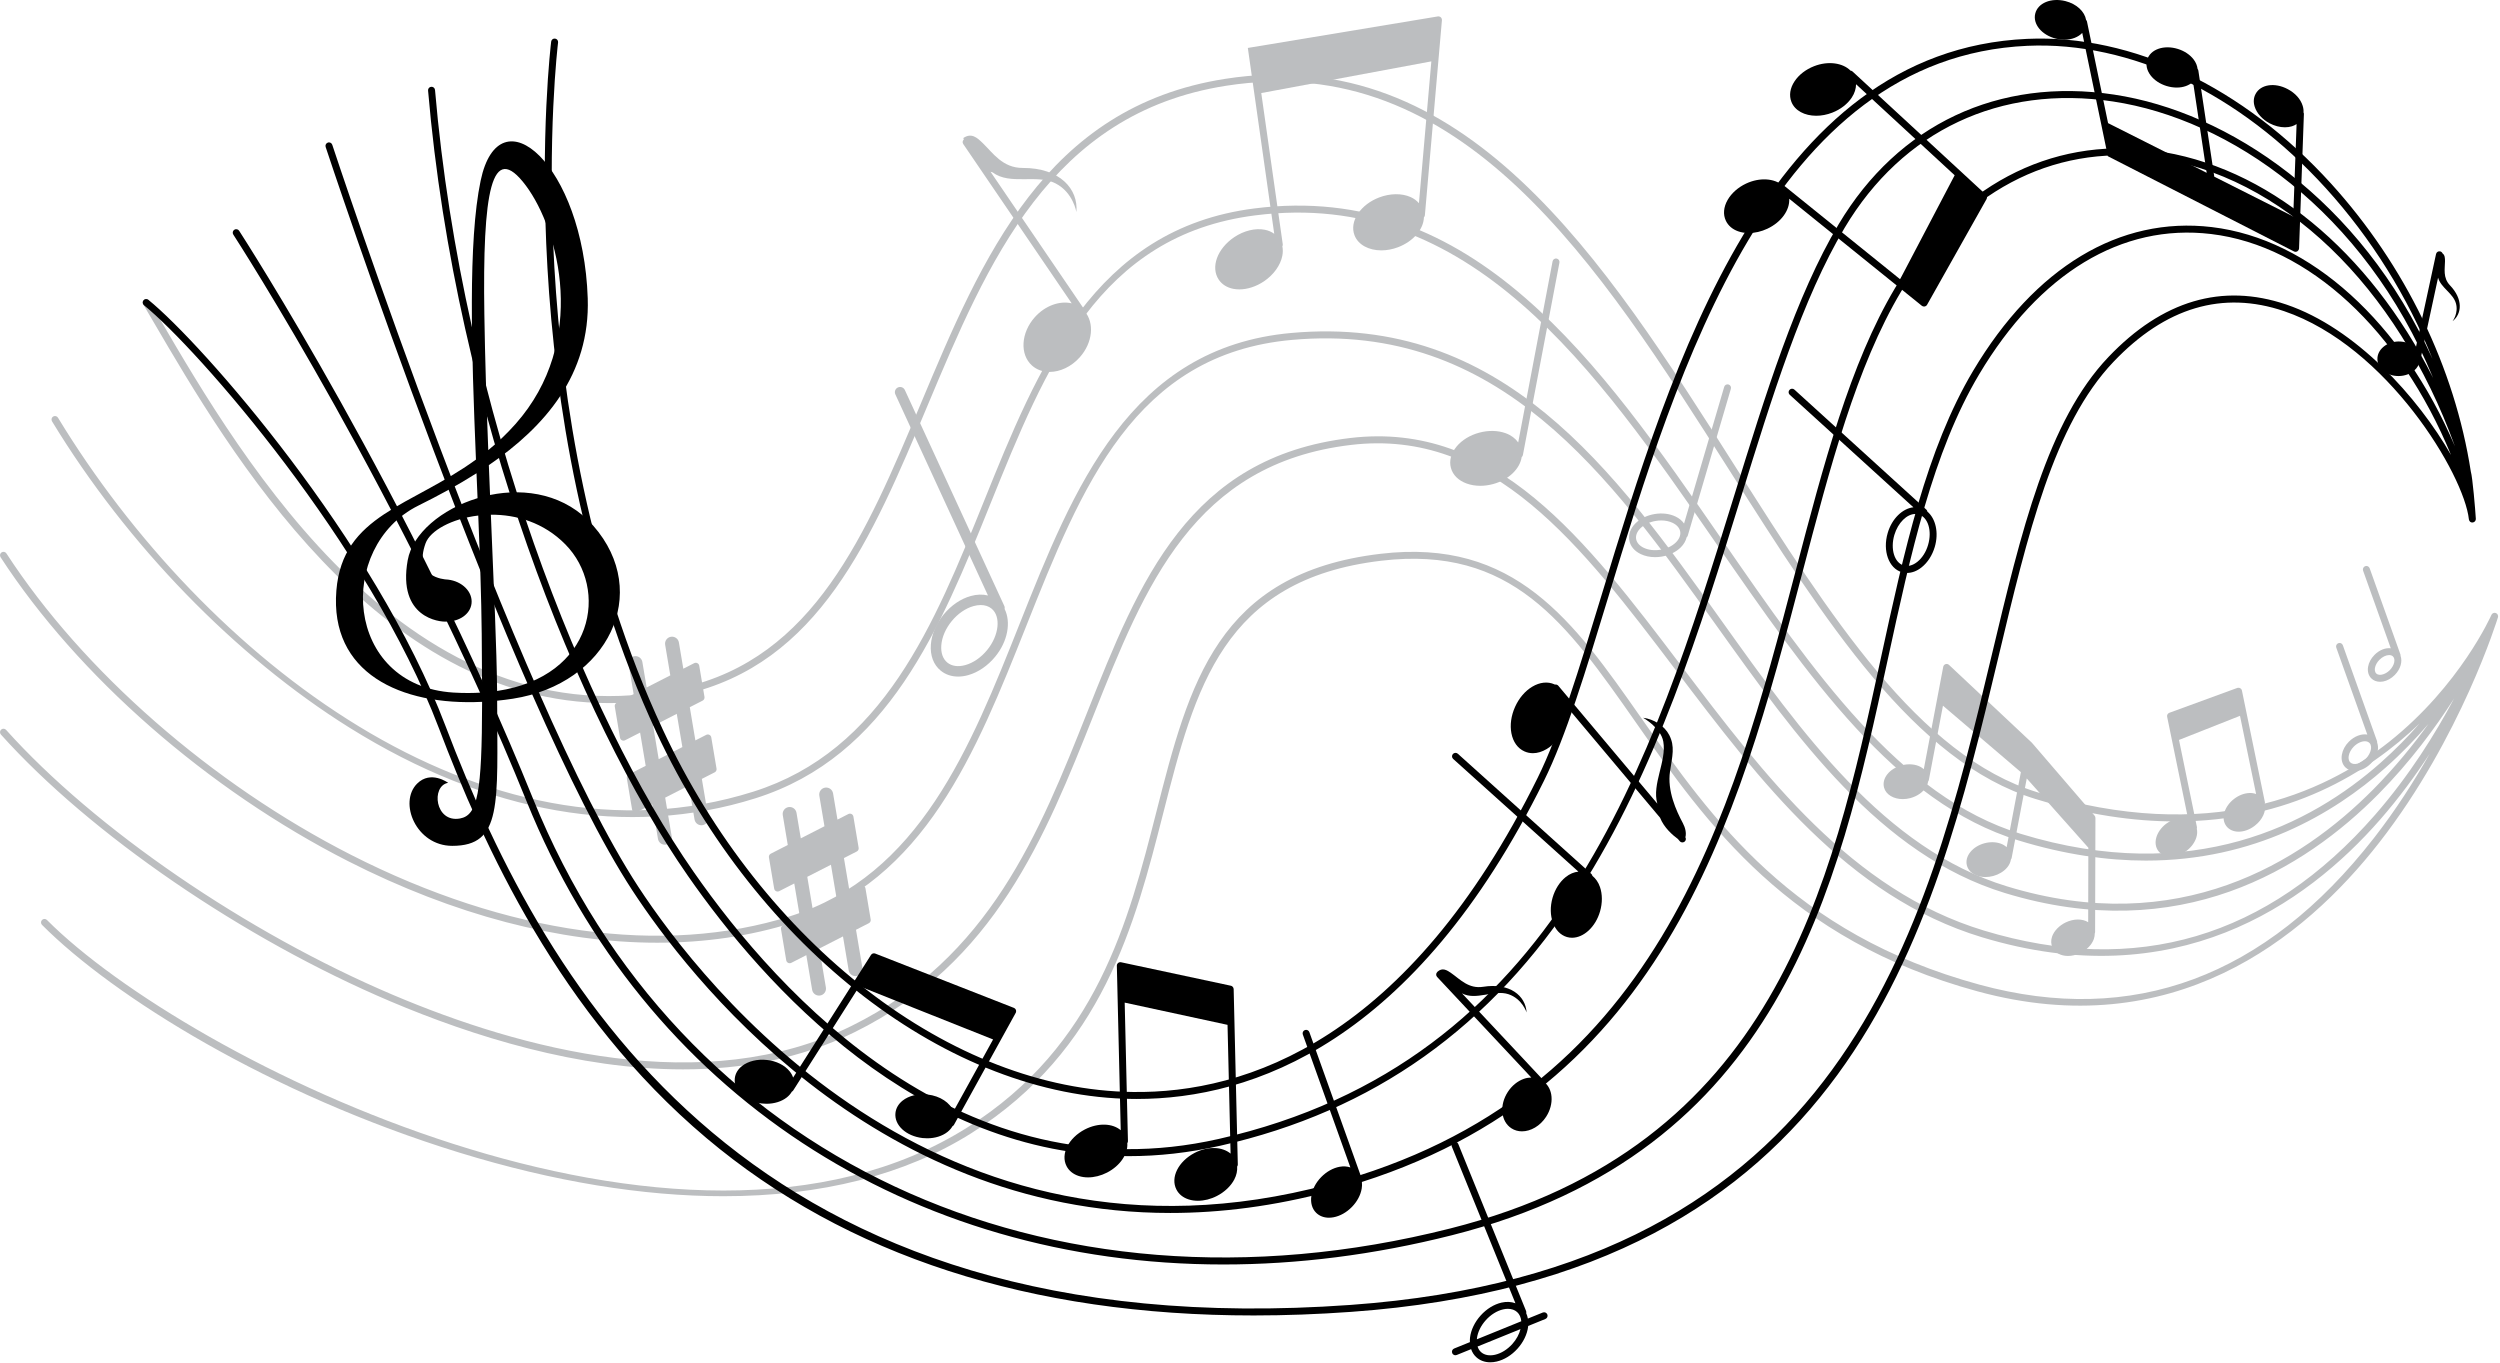 <?xml version="1.0" encoding="UTF-8" standalone="no"?>
<!DOCTYPE svg PUBLIC "-//W3C//DTD SVG 1.1//EN" "http://www.w3.org/Graphics/SVG/1.1/DTD/svg11.dtd">
<svg width="100%" height="100%" viewBox="0 0 455 248" version="1.1" xmlns="http://www.w3.org/2000/svg" xmlns:xlink="http://www.w3.org/1999/xlink" xml:space="preserve" xmlns:serif="http://www.serif.com/" style="fill-rule:evenodd;clip-rule:evenodd;stroke-linejoin:round;stroke-miterlimit:1.414;">
    <g transform="matrix(1,0,0,1,-658.841,-418.237)">
        <path d="M1113.5,530.409C1113.5,530.406 1113.49,530.402 1113.49,530.402C1113.49,530.393 1113.49,530.383 1113.49,530.373C1113.49,530.364 1113.49,530.354 1113.49,530.344C1113.49,530.312 1113.47,530.283 1113.46,530.25C1113.46,530.225 1113.46,530.196 1113.45,530.171C1113.45,530.17 1113.45,530.166 1113.45,530.165C1113.44,530.157 1113.43,530.149 1113.43,530.141C1113.43,530.131 1113.42,530.121 1113.42,530.112C1113.41,530.081 1113.38,530.06 1113.36,530.035C1113.36,530.03 1113.36,530.024 1113.36,530.019C1113.34,530.001 1113.33,529.983 1113.32,529.966C1113.32,529.964 1113.32,529.962 1113.31,529.961C1113.31,529.956 1113.3,529.951 1113.29,529.944C1113.29,529.939 1113.28,529.93 1113.27,529.921C1113.25,529.901 1113.21,529.889 1113.18,529.87C1113.16,529.856 1113.14,529.833 1113.12,529.822L1113.11,529.822L1113.11,529.822C1113.11,529.821 1113.11,529.822 1113.11,529.821C1113.1,529.819 1113.1,529.817 1113.1,529.817C1113.09,529.815 1113.09,529.815 1113.08,529.815C1113.07,529.811 1113.07,529.805 1113.06,529.801C1113.06,529.801 1113.05,529.801 1113.05,529.801C1113.05,529.801 1113.05,529.798 1113.04,529.796C1113.02,529.789 1112.99,529.793 1112.96,529.789C1112.92,529.784 1112.89,529.769 1112.86,529.769C1112.85,529.769 1112.84,529.772 1112.84,529.772C1112.82,529.772 1112.81,529.772 1112.8,529.772C1112.79,529.776 1112.78,529.781 1112.76,529.784C1112.75,529.786 1112.73,529.791 1112.72,529.794C1112.69,529.805 1112.65,529.805 1112.62,529.819C1112.61,529.821 1112.61,529.824 1112.61,529.828L1112.6,529.828C1112.59,529.833 1112.58,529.837 1112.56,529.844C1112.55,529.85 1112.55,529.858 1112.54,529.867C1112.52,529.873 1112.52,529.884 1112.5,529.896C1112.47,529.913 1112.44,529.928 1112.42,529.952C1112.41,529.957 1112.41,529.964 1112.4,529.969C1112.39,529.979 1112.38,529.985 1112.38,529.996C1112.36,530.019 1112.35,530.046 1112.33,530.073C1112.32,530.098 1112.29,530.122 1112.28,530.152C1112.22,530.278 1106.59,542.998 1093.64,553.273C1081.71,562.734 1060.92,572.003 1029.65,562.43C1008.09,555.828 991.916,530.341 974.796,503.358C950.582,465.196 925.531,425.744 881.788,432.592C849.083,437.719 837.579,465.128 826.453,491.633C816.445,515.485 806.991,538.013 783.013,543.41C733.687,554.529 702.778,501.672 687.926,476.277C687.252,475.123 686.607,474.02 685.99,472.974C685.811,472.67 685.421,472.57 685.122,472.749C684.82,472.925 684.72,473.316 684.897,473.619C685.513,474.664 686.158,475.765 686.834,476.918C700.431,500.169 727.344,546.202 769.672,546.199C774.046,546.197 778.587,545.705 783.293,544.648C807.906,539.106 817.483,516.286 827.623,492.126C838.613,465.938 849.976,438.862 881.984,433.846C924.92,427.123 949.73,466.22 973.725,504.038C990.974,531.225 1007.27,556.904 1029.28,563.645C1038.68,566.522 1047.16,567.738 1054.82,567.738C1075.37,567.738 1089.79,558.939 1099.2,549.913C1097.11,552.3 1094.75,554.714 1092.13,557.04C1079.51,568.235 1057.89,579.571 1026.61,569.993C1004.61,563.254 988.895,540.533 972.26,516.473C950.038,484.335 927.068,451.102 887.135,456.173C857.929,459.887 847.743,485.123 837.891,509.529C828.892,531.824 819.587,554.875 795.923,562.326C746.806,577.793 695.901,537.885 669.391,494.256C669.21,493.961 668.822,493.866 668.52,494.043C668.222,494.226 668.127,494.617 668.307,494.917C681.963,517.39 701.691,537.709 722.434,550.665C747.592,566.377 773.137,570.828 796.304,563.534C820.54,555.905 829.958,532.57 839.068,510.002C849.23,484.83 858.828,461.051 887.296,457.433C926.439,452.449 949.209,485.367 971.217,517.195C987.979,541.44 1003.81,564.339 1026.24,571.206C1034.64,573.779 1042.36,574.866 1049.4,574.866C1069.06,574.866 1083.5,566.387 1092.97,557.989C1095.92,555.38 1098.53,552.659 1100.82,549.987C1098,553.88 1094.67,557.966 1090.81,561.872C1077.61,575.213 1055.31,589.108 1024.08,579.543C1001.8,572.724 986.739,551.631 972.178,531.232C952.585,503.788 932.343,475.387 893.887,478.834C864.417,481.466 854.246,507.045 844.408,531.785C835.457,554.297 826.201,577.574 802.654,584.988C779.553,592.259 751.179,588.298 722.761,573.833C697.403,560.925 673.944,540.41 660.007,518.955C659.818,518.662 659.424,518.58 659.13,518.77C658.836,518.96 658.754,519.353 658.943,519.647C672.996,541.281 696.639,561.958 722.185,574.964C741.483,584.789 760.782,589.812 778.472,589.812C787.103,589.812 795.355,588.616 803.034,586.198C827.156,578.603 836.525,555.04 845.586,532.253C855.729,506.75 865.307,482.659 894.001,480.097C931.705,476.721 951.759,504.813 971.144,531.971C985.83,552.54 1001.01,573.811 1023.7,580.756C1055.57,590.508 1078.29,576.34 1091.74,562.738C1097.47,556.936 1102.05,550.747 1105.49,545.36C1102.08,551.777 1097.33,559.408 1091.1,566.543C1071.56,588.903 1047.61,595.984 1019.92,587.601C995.814,580.301 980.042,559.485 964.791,539.355C947.437,516.454 931.058,494.814 904.602,497.951C875.189,501.432 866.217,523.981 856.722,547.856C847.983,569.829 838.946,592.549 813.81,604.96C787.022,618.189 753.649,609.184 730.366,599.308C703.736,588.008 676.095,569.076 659.948,551.073C659.713,550.811 659.312,550.79 659.053,551.025C658.791,551.259 658.77,551.658 659.004,551.919C675.265,570.049 703.082,589.11 729.871,600.474C744.906,606.854 764.12,612.865 783.135,612.864C793.874,612.864 804.55,610.947 814.372,606.097C839.943,593.47 849.074,570.52 857.9,548.325C867.253,524.811 876.088,502.602 904.751,499.21C930.482,496.167 946.653,517.517 963.78,540.123C979.154,560.412 995.051,581.396 1019.55,588.815C1054.69,599.459 1078.37,583.032 1092.05,567.377C1095.48,563.448 1098.47,559.369 1101.04,555.419C1098.22,560.416 1094.85,565.69 1090.88,570.783C1071.16,596.08 1047.01,605.044 1019.11,597.445C985.016,588.158 970.401,567.275 957.506,548.849C945.219,531.292 934.598,516.124 910.087,519.03C880.384,522.541 875.252,542.665 869.309,565.967C864.218,585.928 858.447,608.551 834.969,623.389C783.131,656.155 692.865,611.254 667.386,585.672C667.139,585.423 666.738,585.423 666.491,585.669C666.244,585.916 666.242,586.319 666.488,586.568C679.403,599.535 707.899,617.381 742.449,628.015C759.664,633.311 775.867,635.949 790.506,635.949C808.169,635.949 823.552,632.107 835.648,624.462C859.552,609.352 865.387,586.468 870.537,566.282C876.364,543.433 881.397,523.7 910.235,520.288C934.02,517.483 943.918,531.644 956.467,549.575C969.485,568.177 984.24,589.263 1018.77,598.668C1054.21,608.321 1078.09,589.258 1091.88,571.563C1106.77,552.462 1113.4,530.805 1113.47,530.586C1113.48,530.558 1113.47,530.53 1113.48,530.501C1113.48,530.47 1113.5,530.44 1113.5,530.409Z" style="fill:rgb(188,190,192);fill-rule:nonzero;"/>
        <path d="M766.809,513.909C761.812,508.225 754.549,506.996 748.03,508.325C747.954,506.529 747.882,504.718 747.81,502.895C758.025,495.896 766.273,486.422 765.809,472.522C765.002,448.285 749.74,434.805 746.316,451.124C744.008,462.133 744.648,481.925 745.464,501.881C733.652,510.461 721.195,511.871 720.061,525.7C718.836,540.687 731.691,546.702 746.584,545.972C746.556,562.589 745.772,566.623 742.552,567.204C738.002,568.022 737.25,561.278 740.399,560.709C740.399,560.71 737.25,558.364 734.753,560.862C731.332,564.285 734.564,572.182 741.149,572.182C750.285,572.182 749.364,564.621 749.323,545.765C750.275,545.668 751.232,545.549 752.191,545.401C769.474,542.711 777.549,526.132 766.809,513.909ZM746.993,475.436C746.657,453.282 748.242,443.548 754.57,452.042C760.567,460.092 765.976,480.414 752.654,495.417C751.058,497.217 749.396,498.775 747.705,500.159C747.385,491.81 747.112,483.335 746.993,475.436ZM741.369,544.285C721.431,543.042 719.961,517.718 734.971,510.261C738.505,508.507 742.117,506.566 745.566,504.371C745.631,505.885 745.695,507.398 745.755,508.905C739.249,510.875 733.905,515.333 733.04,520.21C731.172,530.722 738.909,531.461 740.051,531.368C740.062,531.366 740.07,531.355 740.08,531.354C742.446,531.384 744.441,530.007 744.662,528.067C744.9,525.964 742.97,524.019 740.349,523.722C740.322,523.718 740.294,523.722 740.269,523.718C739.542,523.69 734.076,523.253 736.295,517.116C737.129,514.816 741.045,512.642 745.883,512.066C746.187,519.571 746.447,526.89 746.513,533.551C746.553,537.582 746.58,541.135 746.584,544.28C744.952,544.386 743.223,544.399 741.369,544.285ZM749.314,543.995C749.238,536.349 748.714,524.717 748.178,511.915C752.752,511.872 757.801,513.313 761.746,517.323C769.672,525.384 767.012,541.375 749.314,543.995Z" style="fill-rule:nonzero;"/>
        <path d="M1009.62,511.342C1009.6,511.213 1009.54,511.088 1009.44,510.992L985.426,489.148C985.168,488.913 984.766,488.93 984.533,489.191C984.294,489.449 984.314,489.849 984.572,490.086L1007.08,510.565C1005.11,510.778 1003.17,512.613 1002.4,515.249C1001.45,518.48 1002.59,521.674 1004.96,522.371C1005.27,522.464 1005.6,522.511 1005.92,522.511C1006.82,522.511 1007.74,522.163 1008.58,521.487C1009.67,520.621 1010.52,519.299 1010.97,517.775C1011.74,515.168 1011.12,512.61 1009.62,511.342ZM1009.75,517.416C1009.38,518.696 1008.68,519.789 1007.79,520.497C1006.97,521.151 1006.09,521.383 1005.32,521.156C1003.62,520.657 1002.86,518.165 1003.61,515.606C1004.28,513.349 1005.9,511.78 1007.44,511.78C1007.64,511.78 1007.85,511.808 1008.05,511.867C1009.75,512.368 1010.51,514.855 1009.75,517.416Z" style="fill-rule:nonzero;"/>
        <path d="M939.926,615.181C939.903,615.075 939.862,614.971 939.781,614.885L924.927,599.027C924.93,599.027 924.93,599.027 924.932,599.027C927.49,600.393 930.727,598.296 933.393,599.186C935.88,600.017 936.681,602.498 936.681,602.498C936.502,599.456 933.618,597.059 928.777,597.832C926.143,598.251 924.57,596.471 923.034,595.393C922.194,594.801 921.361,594.249 920.415,595.134C920.415,595.134 920.419,595.143 920.42,595.147C920.17,595.386 920.156,595.787 920.393,596.039L937.538,614.347C937.098,614.359 936.652,614.419 936.196,614.581C935.038,614.987 933.995,615.837 933.257,616.977C932.52,618.116 932.169,619.416 932.271,620.637C932.379,621.922 932.965,622.97 933.923,623.591C934.498,623.965 935.158,624.142 935.837,624.142C937.428,624.142 939.14,623.176 940.23,621.494C940.968,620.355 941.32,619.052 941.217,617.831C941.124,616.725 940.658,615.815 939.926,615.181Z" style="fill-rule:nonzero;"/>
        <path d="M1104.73,470.161C1103.42,468.784 1103.82,467.139 1103.83,465.798C1103.83,465.228 1103.82,464.674 1103.39,464.362C1103.31,464.181 1103.16,464.034 1102.95,463.989C1102.6,463.912 1102.27,464.135 1102.2,464.474L1098.5,481.612C1097.77,480.843 1096.61,480.355 1095.32,480.385C1094.31,480.416 1093.36,480.753 1092.66,481.334C1091.9,481.956 1091.5,482.778 1091.53,483.648C1091.58,485.341 1093.29,486.677 1095.36,486.677C1095.41,486.677 1095.46,486.675 1095.51,486.674C1096.52,486.642 1097.46,486.305 1098.17,485.724C1098.8,485.201 1099.17,484.537 1099.26,483.825C1099.31,483.754 1099.36,483.675 1099.38,483.582L1102.57,468.771C1103.06,470.576 1105.29,471.621 1105.81,473.416C1106.34,475.213 1105.21,476.692 1105.21,476.692C1106.92,475.352 1107.15,472.685 1104.73,470.161Z" style="fill-rule:nonzero;"/>
        <path d="M965.583,570.615C965.8,569.831 965.554,568.849 965.1,568.005C963.92,565.806 962.252,562.149 962.783,558.643C963.215,555.809 963.705,554.083 962.642,552.012C961.771,550.314 959.81,549.107 957.889,548.874C957.889,548.874 961.111,550.656 961.563,553.211C962.188,556.748 959.448,560.99 960.477,564.502L942.452,543.04C942.294,542.852 942.05,542.784 941.828,542.832C941.802,542.82 941.783,542.8 941.755,542.788C940.528,542.238 939.09,542.39 937.71,543.217C936.402,543.998 935.29,545.307 934.578,546.899C933.863,548.494 933.629,550.194 933.917,551.692C934.221,553.27 935.065,554.444 936.293,554.991C936.776,555.209 937.293,555.318 937.827,555.318C938.644,555.318 939.5,555.064 940.336,554.563C941.645,553.782 942.757,552.475 943.47,550.878C944.023,549.649 944.279,548.353 944.236,547.139L960.977,567.069C961.689,568.869 963.252,570.225 964.22,570.933L964.556,571.33C964.68,571.481 964.862,571.556 965.041,571.556C965.184,571.556 965.33,571.509 965.449,571.407C965.689,571.207 965.728,570.874 965.583,570.615Z" style="fill-rule:nonzero;"/>
        <path d="M906.467,632.46C906.494,632.347 906.501,632.228 906.456,632.112L897.146,606.089C897.03,605.758 896.669,605.588 896.338,605.705C896.007,605.823 895.835,606.185 895.953,606.514L904.61,630.709C904.02,630.514 903.358,630.46 902.636,630.593C901.452,630.816 900.27,631.477 899.307,632.458C897.264,634.542 896.849,637.463 898.383,638.966C898.981,639.553 899.789,639.861 900.708,639.861C900.977,639.861 901.258,639.832 901.547,639.78C902.73,639.56 903.912,638.898 904.873,637.916C905.838,636.937 906.474,635.742 906.672,634.555C906.802,633.778 906.714,633.074 906.467,632.46Z" style="fill-rule:nonzero;"/>
        <path d="M950.038,579.675C949.739,578.802 949.255,578.128 948.657,577.639C948.63,577.512 948.576,577.39 948.473,577.296L924.168,555.419C923.91,555.186 923.507,555.207 923.27,555.466C923.037,555.728 923.056,556.126 923.32,556.363L946.106,576.875C945.318,576.957 944.528,577.274 943.79,577.871C942.702,578.748 941.853,580.082 941.409,581.621C940.469,584.878 941.639,588.085 944.023,588.777C944.327,588.865 944.639,588.908 944.952,588.908C947.07,588.906 949.228,586.956 950.049,584.116C950.494,582.578 950.49,580.999 950.038,579.675Z" style="fill-rule:nonzero;"/>
        <path d="M940.454,657.465C940.321,657.139 939.948,656.983 939.627,657.117L936.912,658.218C936.851,657.87 936.749,657.54 936.608,657.234C936.64,657.109 936.643,656.975 936.59,656.846L924.239,626.423C924.106,626.098 923.735,625.942 923.413,626.076C923.086,626.206 922.93,626.578 923.065,626.901L934.648,655.431C933.899,655.16 933.043,655.098 932.118,655.311C930.746,655.628 929.398,656.458 928.322,657.653C927.245,658.848 926.558,660.275 926.385,661.671C926.348,661.959 926.355,662.231 926.363,662.503L923.49,663.67C923.166,663.802 923.009,664.172 923.142,664.497C923.241,664.742 923.48,664.893 923.73,664.893C923.807,664.893 923.891,664.876 923.968,664.843L926.585,663.783C926.782,664.356 927.096,664.861 927.542,665.258C928.21,665.865 929.083,666.176 930.061,666.176C930.437,666.176 930.829,666.131 931.229,666.04C932.6,665.722 933.949,664.893 935.025,663.696C936.102,662.501 936.789,661.076 936.961,659.68C936.966,659.64 936.96,659.606 936.962,659.567L940.105,658.29C940.429,658.161 940.585,657.79 940.454,657.465ZM927.643,661.824C927.782,660.687 928.358,659.507 929.264,658.503C930.167,657.501 931.281,656.807 932.402,656.547C932.707,656.477 933,656.442 933.276,656.442C933.946,656.442 934.524,656.642 934.956,657.032C935.401,657.433 935.658,658.013 935.715,658.706L927.639,661.986C927.643,661.93 927.635,661.881 927.643,661.824ZM934.083,662.848C933.178,663.849 932.065,664.543 930.945,664.802C929.905,665.04 928.999,664.866 928.389,664.317C928.094,664.052 927.886,663.707 927.758,663.304L935.571,660.131C935.332,661.076 934.828,662.02 934.083,662.848Z" style="fill-rule:nonzero;"/>
        <path d="M973.431,488.211C973.097,488.114 972.743,488.305 972.645,488.641L965.34,513.522C964.977,513.007 964.465,512.568 963.795,512.248C962.699,511.723 961.34,511.563 959.98,511.792C958.614,512.022 957.384,512.617 956.519,513.465C955.593,514.374 955.183,515.469 955.366,516.544C955.545,517.622 956.289,518.524 957.459,519.083C958.23,519.451 959.129,519.639 960.069,519.639C960.467,519.639 960.871,519.605 961.274,519.538C962.64,519.31 963.871,518.715 964.735,517.864C965.302,517.306 965.649,516.677 965.812,516.028C965.898,515.953 965.975,515.862 966.009,515.747L973.861,488.998C973.96,488.661 973.769,488.309 973.431,488.211ZM963.845,516.961C963.166,517.629 962.177,518.101 961.066,518.286C959.96,518.473 958.869,518.35 958.005,517.938C957.218,517.562 956.726,516.994 956.615,516.335C956.506,515.678 956.786,514.981 957.409,514.37C958.089,513.701 959.078,513.23 960.189,513.045C960.527,512.987 960.862,512.959 961.191,512.959C961.939,512.959 962.649,513.107 963.25,513.392C964.037,513.766 964.529,514.336 964.639,514.993L964.639,514.994C964.749,515.649 964.469,516.351 963.845,516.961Z" style="fill:rgb(188,190,192);fill-rule:nonzero;"/>
        <path d="M1091.48,553.376C1091.49,553.282 1091.49,553.186 1091.45,553.088L1085.24,535.674C1085.12,535.343 1084.76,535.168 1084.43,535.29C1084.1,535.408 1083.92,535.771 1084.04,536.099L1089.69,551.925C1088.62,551.751 1087.34,552.205 1086.32,553.241C1085.64,553.925 1085.2,554.765 1085.06,555.6C1084.9,556.508 1085.14,557.341 1085.7,557.893C1086.15,558.339 1086.76,558.555 1087.41,558.555C1088.38,558.555 1089.46,558.086 1090.34,557.191C1091.01,556.505 1091.46,555.666 1091.6,554.83C1091.69,554.304 1091.63,553.812 1091.48,553.376ZM1090.35,554.62C1090.25,555.193 1089.92,555.805 1089.44,556.302C1088.49,557.262 1087.19,557.579 1086.59,556.988C1086.23,556.637 1086.26,556.099 1086.31,555.81C1086.4,555.237 1086.74,554.623 1087.22,554.129C1087.84,553.498 1088.62,553.145 1089.25,553.145C1089.58,553.145 1089.86,553.241 1090.07,553.444C1090.43,553.794 1090.4,554.331 1090.35,554.62Z" style="fill:rgb(188,190,192);fill-rule:nonzero;"/>
        <path d="M1095.74,537.589C1095.75,537.502 1095.74,537.414 1095.71,537.325L1090.12,521.662C1090,521.332 1089.64,521.158 1089.31,521.277C1088.98,521.396 1088.81,521.758 1088.92,522.087L1093.96,536.222C1093.01,536.107 1091.88,536.524 1090.99,537.438C1090.37,538.065 1089.96,538.83 1089.83,539.596C1089.69,540.432 1089.91,541.204 1090.43,541.711C1090.83,542.111 1091.39,542.322 1092.02,542.322C1092.19,542.322 1092.37,542.306 1092.56,542.274C1093.32,542.13 1094.08,541.708 1094.69,541.082C1095.75,540.006 1096.12,538.631 1095.74,537.589ZM1093.79,540.194C1093.36,540.629 1092.83,540.933 1092.32,541.024C1092.08,541.069 1091.62,541.104 1091.32,540.809C1091.02,540.512 1091.04,540.051 1091.08,539.805C1091.17,539.301 1091.46,538.764 1091.89,538.329C1092.44,537.771 1093.12,537.46 1093.66,537.46C1093.94,537.46 1094.19,537.541 1094.36,537.711C1094.88,538.217 1094.61,539.353 1093.79,540.194Z" style="fill:rgb(188,190,192);fill-rule:nonzero;"/>
        <path d="M841.685,529.078C841.714,528.897 841.711,528.708 841.627,528.529L823.523,489.219C823.301,488.742 822.739,488.536 822.26,488.753C821.782,488.974 821.576,489.538 821.795,490.014L838.653,526.616C837.696,526.377 836.628,526.4 835.506,526.715C833.699,527.217 831.953,528.409 830.592,530.067C829.231,531.722 828.405,533.663 828.259,535.536C828.107,537.532 828.739,539.219 830.041,540.289C830.916,541.007 832.007,541.375 833.216,541.375C833.801,541.375 834.418,541.288 835.05,541.113C836.856,540.607 838.602,539.418 839.961,537.761C842.28,534.941 842.866,531.449 841.685,529.078ZM838.493,536.553C837.377,537.912 835.973,538.88 834.539,539.279C833.223,539.648 832.056,539.483 831.249,538.819C830.439,538.155 830.051,537.04 830.158,535.678C830.269,534.195 830.95,532.629 832.062,531.271C833.178,529.915 834.581,528.949 836.016,528.547C836.477,528.418 836.917,528.354 837.332,528.354C838.103,528.354 838.782,528.575 839.308,529.007C841.049,530.44 840.677,533.894 838.493,536.553Z" style="fill:rgb(188,190,192);fill-rule:nonzero;"/>
        <path d="M856.227,474.871C856.235,474.735 856.209,474.597 856.127,474.476L839.118,449.496C839.243,449.535 839.361,449.579 839.492,449.609C842.68,452.009 847.53,449.849 850.969,451.623C854.175,453.282 854.741,456.828 854.741,456.828C855.141,452.649 851.727,448.776 844.977,448.802C841.302,448.815 839.541,446.054 837.678,444.26C836.665,443.281 835.648,442.351 834.17,443.356C834.17,443.356 834.2,443.459 834.251,443.63C834.021,443.84 833.966,444.183 834.148,444.448L853.892,473.446C851.732,472.934 849.078,473.84 847.182,475.96C844.644,478.8 844.412,482.749 846.664,484.763C847.543,485.548 848.67,485.926 849.872,485.926C851.752,485.926 853.804,485.001 855.354,483.269C857.738,480.601 858.061,476.974 856.227,474.871Z" style="fill:rgb(188,190,192);fill-rule:nonzero;"/>
        <path d="M942.658,466.034C942.723,465.69 942.497,465.359 942.152,465.292C941.803,465.228 941.477,465.454 941.411,465.796L935.154,498.758C934.635,498.032 933.872,497.444 932.865,497.079C931.441,496.567 929.732,496.53 928.056,496.984C926.382,497.433 924.923,498.326 923.953,499.487C922.927,500.716 922.556,502.102 922.905,503.394C923.253,504.684 924.274,505.695 925.776,506.24C926.537,506.514 927.38,506.654 928.253,506.654C929.017,506.654 929.804,506.547 930.585,506.336C933.444,505.564 935.47,503.536 935.788,501.426C935.899,501.334 935.98,501.207 936.008,501.055L942.658,466.034Z" style="fill:rgb(188,190,192);fill-rule:nonzero;"/>
        <path d="M789.252,558.129L788.293,552.438C788.262,552.239 788.133,552.068 787.954,551.978C787.774,551.887 787.561,551.887 787.38,551.979L785.399,552.992L784.383,546.947L786.72,545.751C786.967,545.624 787.103,545.352 787.058,545.081L786.101,539.389C786.068,539.192 785.94,539.02 785.759,538.93C785.578,538.836 785.367,538.839 785.186,538.93L783.204,539.943L782.401,535.168C782.286,534.479 781.632,534.02 780.94,534.129C780.25,534.247 779.783,534.899 779.9,535.59L780.836,541.156L776.531,543.355L775.749,538.709C775.632,538.02 774.978,537.56 774.287,537.666C773.597,537.784 773.13,538.44 773.249,539.13L774.162,544.568L771.065,546.149C770.82,546.274 770.681,546.547 770.729,546.819L771.685,552.51C771.719,552.707 771.846,552.878 772.026,552.969C772.117,553.016 772.213,553.037 772.31,553.037C772.411,553.037 772.508,553.014 772.599,552.969L775.34,551.567L776.356,557.615L773.261,559.197C773.014,559.324 772.877,559.594 772.921,559.866L773.88,565.557C773.914,565.758 774.04,565.929 774.22,566.019C774.311,566.065 774.409,566.087 774.506,566.087C774.604,566.087 774.706,566.063 774.794,566.017L777.535,564.618L778.592,570.919C778.7,571.538 779.236,571.976 779.845,571.976C779.913,571.976 779.986,571.969 780.056,571.959C780.746,571.844 781.21,571.189 781.095,570.498L779.903,563.407L784.208,561.207L785.247,567.379C785.353,567.997 785.888,568.436 786.496,568.436C786.566,568.436 786.638,568.429 786.708,568.42C787.399,568.303 787.864,567.647 787.748,566.957L786.577,559.995L788.916,558.8C789.163,558.673 789.298,558.403 789.252,558.129ZM782.012,548.156L783.032,554.203L778.725,556.403L777.708,550.357L782.012,548.156Z" style="fill:rgb(188,190,192);fill-rule:nonzero;"/>
        <path d="M817.309,585.588L816.352,579.898C816.318,579.7 816.192,579.529 816.011,579.438C815.831,579.344 815.617,579.346 815.438,579.438L813.457,580.453L812.438,574.404L814.777,573.208C815.024,573.082 815.16,572.813 815.114,572.539L814.159,566.849C814.123,566.65 813.997,566.478 813.817,566.387C813.637,566.297 813.422,566.297 813.244,566.391L811.262,567.404L810.459,562.629C810.341,561.94 809.691,561.476 808.997,561.587C808.305,561.705 807.84,562.36 807.957,563.051L808.893,568.614L804.587,570.815L803.805,566.168C803.689,565.478 803.039,565.013 802.345,565.128C801.655,565.245 801.189,565.899 801.305,566.59L802.217,572.025L799.122,573.609C798.875,573.733 798.74,574.004 798.785,574.278L799.742,579.97C799.776,580.167 799.902,580.339 800.083,580.43C800.171,580.475 800.27,580.498 800.368,580.498C800.467,580.498 800.565,580.473 800.656,580.428L803.397,579.028L804.413,585.075L801.317,586.657C801.07,586.782 800.934,587.055 800.981,587.327L801.936,593.018C801.969,593.215 802.098,593.386 802.277,593.477C802.367,593.524 802.464,593.544 802.562,593.544C802.662,593.544 802.76,593.522 802.85,593.477L805.59,592.076L806.65,598.378C806.754,598.998 807.292,599.435 807.9,599.435C807.969,599.435 808.041,599.43 808.113,599.417C808.802,599.304 809.269,598.649 809.153,597.957L807.96,590.867L812.264,588.664L813.302,594.839C813.407,595.457 813.946,595.895 814.552,595.895C814.622,595.895 814.693,595.889 814.765,595.877C815.456,595.76 815.92,595.109 815.805,594.417L814.633,587.455L816.97,586.259C817.218,586.133 817.354,585.863 817.309,585.588ZM810.071,575.617L811.086,581.664L806.781,583.862L805.766,577.817L810.071,575.617Z" style="fill:rgb(188,190,192);fill-rule:nonzero;"/>
        <path d="M843.775,602.288C843.779,602.247 843.773,602.208 843.766,602.169C843.759,602.129 843.754,602.09 843.74,602.051C843.725,602.013 843.705,601.979 843.683,601.943C843.664,601.909 843.643,601.877 843.617,601.847C843.589,601.814 843.552,601.789 843.514,601.761C843.495,601.746 843.48,601.723 843.456,601.711C843.444,601.705 843.431,601.705 843.418,601.698C843.406,601.692 843.396,601.679 843.381,601.675L818.129,591.783C817.848,591.671 817.526,591.778 817.363,592.033L803.188,614.358C803.056,613.964 802.85,613.585 802.565,613.227C801.66,612.096 800.149,611.34 798.425,611.153C796.704,610.952 795.004,611.366 793.882,612.254C793.123,612.858 792.67,613.633 792.574,614.493C792.323,616.712 794.486,618.721 797.5,619.075C797.785,619.106 798.07,619.123 798.349,619.123C799.764,619.123 801.102,618.709 802.042,617.966C802.428,617.658 802.733,617.307 802.955,616.922C803.052,616.873 803.14,616.801 803.204,616.703L815.251,597.731L839.583,607.418L832.376,620.492C831.756,618.938 829.962,617.706 827.664,617.44C825.941,617.243 824.244,617.653 823.121,618.544C822.363,619.147 821.912,619.92 821.814,620.783C821.562,622.998 823.727,625.009 826.741,625.362C827.027,625.394 827.307,625.408 827.588,625.408C829.005,625.408 830.343,624.998 831.283,624.25C831.669,623.942 831.975,623.589 832.196,623.206C832.306,623.151 832.402,623.07 832.464,622.955L843.705,602.571C843.712,602.559 843.712,602.544 843.718,602.532C843.723,602.517 843.735,602.51 843.74,602.498C843.75,602.47 843.748,602.442 843.754,602.415C843.764,602.373 843.775,602.331 843.775,602.288Z" style="fill-rule:nonzero;"/>
        <path d="M884.122,630.186L883.368,598.248C883.368,598.232 883.36,598.217 883.358,598.2C883.353,598.152 883.34,598.106 883.324,598.063C883.316,598.037 883.308,598.011 883.294,597.987C883.21,597.822 883.066,597.686 882.867,597.642L862.875,593.368C862.684,593.33 862.487,593.376 862.337,593.501C862.188,593.625 862.102,593.81 862.107,594.003L862.814,623.936C861.315,622.672 858.735,622.543 856.291,623.793C853.298,625.352 851.832,628.285 852.953,630.473C853.387,631.321 854.156,631.94 855.177,632.27C855.699,632.438 856.27,632.522 856.862,632.522C857.992,632.522 859.204,632.221 860.323,631.647C862.753,630.388 864.154,628.228 864.011,626.288C864.084,626.18 864.131,626.063 864.128,625.925L863.535,600.713L882.252,604.76L882.807,628.194C881.308,626.933 878.726,626.804 876.282,628.054C873.292,629.611 871.826,632.544 872.949,634.731C873.381,635.579 874.15,636.201 875.168,636.527C875.692,636.697 876.264,636.779 876.857,636.779C877.986,636.779 879.198,636.482 880.313,635.905C881.71,635.19 882.833,634.127 883.478,632.913C883.898,632.112 884.056,631.307 884.004,630.547C884.075,630.445 884.124,630.323 884.122,630.186Z" style="fill-rule:nonzero;"/>
        <path d="M1020.48,454.154C1020.48,454.114 1020.48,454.077 1020.47,454.037C1020.46,453.997 1020.46,453.957 1020.44,453.918C1020.43,453.882 1020.41,453.848 1020.39,453.815C1020.37,453.776 1020.35,453.744 1020.31,453.71C1020.3,453.696 1020.3,453.679 1020.28,453.666L996,431.247C995.897,431.152 995.77,431.106 995.64,431.093C994.226,429.678 991.575,429.278 988.998,430.286C987.493,430.877 986.233,431.851 985.452,433.032C984.623,434.28 984.419,435.611 984.879,436.779C985.51,438.387 987.301,439.305 989.399,439.305C990.335,439.305 991.333,439.121 992.316,438.738C993.821,438.148 995.081,437.174 995.863,435.994C996.393,435.196 996.634,434.369 996.644,433.568L1014.59,450.136L1004.66,469.059L983.683,452.137C983.57,452.045 983.434,452.009 983.301,452.006C981.794,450.695 979.127,450.475 976.625,451.649C975.165,452.339 973.972,453.397 973.269,454.626C972.523,455.93 972.41,457.271 972.945,458.404C973.36,459.288 974.128,459.956 975.167,460.329C975.763,460.544 976.429,460.65 977.124,460.65C978.223,460.65 979.4,460.384 980.498,459.866C983.079,458.651 984.605,456.438 984.479,454.408L1008.61,473.885C1008.73,473.976 1008.87,474.026 1009.01,474.026C1009.05,474.026 1009.09,474.022 1009.13,474.015C1009.32,473.978 1009.48,473.864 1009.57,473.704L1020.41,454.443C1020.41,454.429 1020.41,454.41 1020.42,454.394C1020.44,454.353 1020.45,454.316 1020.46,454.272C1020.47,454.233 1020.48,454.195 1020.48,454.154Z" style="fill-rule:nonzero;"/>
        <path d="M1078.15,438.995C1078.16,438.888 1078.13,438.79 1078.08,438.699C1078.11,438.311 1078.06,437.906 1077.93,437.496C1077.56,436.278 1076.57,435.173 1075.21,434.459C1072.86,433.204 1070.28,433.584 1069.36,435.332C1068.99,436.017 1068.93,436.814 1069.19,437.641C1069.56,438.841 1070.58,439.977 1071.91,440.677C1072.81,441.156 1073.79,441.405 1074.7,441.405C1075.15,441.405 1075.58,441.346 1075.97,441.224C1076.29,441.127 1076.56,440.984 1076.82,440.82L1076.21,457.637L1061.84,450.391L1058.94,431.076C1058.92,430.961 1058.87,430.864 1058.8,430.78C1058.73,430.192 1058.5,429.598 1058.07,429.043C1057.41,428.186 1056.4,427.514 1055.22,427.146C1052.67,426.353 1050.21,427.206 1049.63,429.096C1049.33,430.034 1049.56,431.06 1050.27,431.983C1050.93,432.838 1051.95,433.513 1053.12,433.878C1053.77,434.078 1054.4,434.175 1055.01,434.175C1056.21,434.175 1057.26,433.791 1057.97,433.119L1060.46,449.693L1042.51,440.645L1038.67,422.152C1038.64,422.039 1038.59,421.945 1038.51,421.864C1038.25,420.346 1036.8,418.951 1034.73,418.431C1032.15,417.791 1029.74,418.779 1029.26,420.692C1028.77,422.601 1030.42,424.613 1033.01,425.271C1033.53,425.402 1034.05,425.466 1034.55,425.466C1035.89,425.466 1037.07,425.004 1037.81,424.229L1042.47,446.668L1076.35,464C1076.35,464 1076.35,464 1076.36,464.002C1076.43,464.04 1076.52,464.065 1076.61,464.068C1076.62,464.068 1076.63,464.068 1076.64,464.068C1076.75,464.068 1076.84,464.036 1076.93,463.987C1076.95,463.975 1076.97,463.961 1077,463.945C1077.07,463.894 1077.13,463.829 1077.18,463.748C1077.18,463.739 1077.19,463.736 1077.2,463.723C1077.2,463.718 1077.2,463.714 1077.2,463.709C1077.22,463.668 1077.23,463.621 1077.24,463.574C1077.25,463.539 1077.26,463.504 1077.27,463.467C1077.27,463.464 1077.27,463.461 1077.27,463.458L1078.15,438.995Z" style="fill-rule:nonzero;"/>
        <path d="M1071.03,564.514C1071.06,564.416 1071.07,564.319 1071.05,564.215L1066.87,543.907C1066.87,543.888 1066.86,543.879 1066.85,543.861C1066.85,543.847 1066.85,543.831 1066.85,543.818C1066.84,543.792 1066.82,543.774 1066.81,543.753C1066.78,543.711 1066.76,543.675 1066.74,543.638C1066.71,543.611 1066.68,543.584 1066.65,543.561C1066.62,543.534 1066.59,543.507 1066.55,543.487C1066.52,543.469 1066.48,543.456 1066.45,543.443C1066.41,543.43 1066.37,543.416 1066.33,543.414C1066.28,543.408 1066.25,543.411 1066.2,543.414C1066.18,543.414 1066.15,543.408 1066.12,543.414C1066.1,543.415 1066.09,543.427 1066.08,543.433C1066.06,543.437 1066.04,543.433 1066.03,543.44L1053.66,547.965C1053.37,548.072 1053.19,548.379 1053.26,548.688L1057.08,567.288C1056.71,567.151 1056.29,567.078 1055.83,567.098C1054.9,567.139 1053.92,567.518 1053.07,568.166C1051.24,569.577 1050.62,571.756 1051.67,573.129C1052.17,573.779 1052.96,574.131 1053.9,574.131C1053.96,574.131 1054.01,574.129 1054.07,574.127C1055,574.086 1055.99,573.707 1056.83,573.058C1057.67,572.413 1058.29,571.563 1058.57,570.671C1058.75,570.101 1058.77,569.556 1058.66,569.059C1058.69,568.962 1058.7,568.861 1058.68,568.752L1055.42,552.905L1066.52,548.518L1069.45,562.748C1069.08,562.614 1068.66,562.54 1068.2,562.566C1067.27,562.607 1066.29,562.986 1065.45,563.632C1064.6,564.28 1063.99,565.128 1063.7,566.019C1063.39,566.992 1063.52,567.906 1064.04,568.595C1064.56,569.269 1065.37,569.604 1066.28,569.604C1067.22,569.604 1068.27,569.244 1069.2,568.527C1070.66,567.409 1071.33,565.813 1071.03,564.514Z" style="fill:rgb(188,190,192);fill-rule:nonzero;"/>
        <path d="M1040.21,567.101C1040.21,567.072 1040.2,567.043 1040.19,567.012C1040.19,566.969 1040.18,566.927 1040.17,566.881C1040.15,566.838 1040.13,566.801 1040.1,566.763C1040.08,566.738 1040.08,566.709 1040.06,566.688L1028.65,553.421L1013.56,539.249C1013.39,539.09 1013.15,539.036 1012.93,539.108C1012.72,539.181 1012.55,539.367 1012.51,539.592L1008.97,558.231C1008.81,558.092 1008.64,557.963 1008.45,557.85C1007.5,557.306 1006.18,557.188 1004.93,557.534C1002.7,558.134 1001.29,559.913 1001.74,561.587C1002.09,562.873 1003.5,563.674 1005.14,563.674C1005.6,563.674 1006.07,563.614 1006.54,563.487C1007.8,563.148 1008.88,562.38 1009.42,561.434C1009.61,561.111 1009.72,560.78 1009.77,560.447C1009.83,560.374 1009.87,560.292 1009.89,560.199L1012.46,546.673L1026.64,558.768L1024.05,572.422C1023.75,572.154 1023.4,571.93 1022.97,571.776C1022.09,571.458 1021.04,571.434 1020.01,571.711C1018.98,571.989 1018.09,572.536 1017.49,573.254C1016.83,574.037 1016.6,574.928 1016.82,575.767C1017.05,576.605 1017.7,577.254 1018.66,577.601C1019.13,577.773 1019.65,577.859 1020.19,577.859C1020.66,577.859 1021.14,577.793 1021.62,577.665C1022.64,577.387 1023.54,576.841 1024.14,576.123C1024.53,575.663 1024.75,575.162 1024.83,574.656C1024.89,574.579 1024.94,574.493 1024.96,574.386L1027.71,559.915L1038.92,572.522L1038.89,586.077C1037.85,585.434 1036.29,585.405 1034.79,586.122C1033.6,586.7 1032.68,587.663 1032.32,588.693C1032.08,589.4 1032.11,590.091 1032.4,590.693C1032.88,591.684 1033.95,592.22 1035.21,592.22C1035.93,592.22 1036.7,592.046 1037.46,591.681C1038.65,591.11 1039.55,590.184 1039.92,589.139C1040.04,588.788 1040.09,588.444 1040.09,588.112C1040.13,588.029 1040.15,587.94 1040.15,587.843L1040.21,567.101Z" style="fill:rgb(188,190,192);fill-rule:nonzero;"/>
        <path d="M921.272,421.906C921.273,421.877 921.265,421.855 921.261,421.826C921.261,421.8 921.272,421.774 921.265,421.748C921.261,421.732 921.254,421.719 921.25,421.705C921.239,421.661 921.223,421.625 921.207,421.586C921.188,421.548 921.168,421.509 921.145,421.475C921.125,421.448 921.102,421.429 921.078,421.403C921.041,421.37 921.007,421.338 920.964,421.312C920.937,421.296 920.909,421.286 920.88,421.273C920.835,421.254 920.788,421.239 920.739,421.231C920.723,421.23 920.71,421.222 920.697,421.219C920.673,421.219 920.65,421.227 920.627,421.228C920.595,421.23 920.566,421.222 920.538,421.225L885.947,426.962L887.053,434.751C887.054,434.76 887.051,434.769 887.053,434.778C887.054,434.782 887.058,434.789 887.06,434.795L890.751,460.788C890.267,460.44 889.698,460.182 889.037,460.053C887.313,459.714 885.228,460.218 883.466,461.405C880.377,463.492 879.141,466.887 880.656,469.137C881.239,470.002 882.156,470.581 883.313,470.807C883.662,470.873 884.025,470.907 884.398,470.907C885.866,470.907 887.471,470.39 888.878,469.44C890.639,468.255 891.889,466.517 892.223,464.792C892.341,464.188 892.338,463.611 892.232,463.074C892.288,462.96 892.324,462.834 892.304,462.699L888.392,435.173L919.345,429.407L917.087,455.214C916.691,454.763 916.191,454.381 915.572,454.104C913.968,453.386 911.827,453.415 909.847,454.174C908.228,454.791 906.868,455.821 906.017,457.078C905.12,458.399 904.886,459.811 905.363,461.058C906.034,462.805 907.972,463.805 910.245,463.805C911.228,463.805 912.269,463.619 913.3,463.226C916.127,462.136 917.926,459.937 917.995,457.795C918.086,457.695 918.155,457.569 918.168,457.425L921.272,421.906Z" style="fill:rgb(188,190,192);fill-rule:nonzero;"/>
        <path d="M1109.35,513.005C1109.37,512.97 1109.4,512.936 1109.41,512.898C1109.42,512.855 1109.42,512.814 1109.43,512.771C1109.43,512.735 1109.45,512.701 1109.44,512.665C1109.44,512.652 1109.44,512.642 1109.44,512.632L1109.44,512.63L1109.44,512.629C1109.35,511.026 1108.84,505.049 1108.53,504.06C1105.62,485.249 1096.61,466.536 1083.09,451.644C1067.11,434.043 1046.96,424.452 1027.78,425.31C980.479,427.437 963.047,484.742 950.319,526.582C946.202,540.118 942.647,551.806 938.709,559.775C915.149,607.47 885.658,617.255 865.018,616.977C832.088,616.61 797.707,590.1 779.467,551.008C752.355,492.896 760.327,426.629 760.411,425.967C760.454,425.62 760.209,425.303 759.861,425.259C759.515,425.211 759.197,425.46 759.154,425.809C759.068,426.474 751.046,493.091 778.318,551.54C796.762,591.067 831.595,617.873 865.003,618.245C865.243,618.247 865.481,618.249 865.723,618.249C886.664,618.249 916.266,608.072 939.846,560.337C943.83,552.275 947.399,540.54 951.532,526.953C964.15,485.473 981.433,428.664 1027.83,426.574C1046.65,425.741 1066.42,435.178 1082.15,452.498C1090.48,461.673 1097.06,472.32 1101.55,483.538C1088.44,454.533 1064.39,438.588 1043.6,435.453C1022.58,432.279 1004.3,440.883 993.477,459.047C985.712,472.08 980.215,489.848 974.396,508.659C959.475,556.873 942.565,611.52 880.635,625.528C834.212,636.023 800.819,599.543 785.047,576.864C765.268,548.424 743.056,493.409 738.013,434.606C737.984,434.256 737.669,434.004 737.328,434.03C736.977,434.059 736.718,434.366 736.749,434.714C741.813,493.751 764.132,549.012 784.003,577.587C798.02,597.741 825.802,628.659 864.306,628.655C869.637,628.655 875.179,628.06 880.914,626.763C908.838,620.447 930.223,605.25 946.288,580.301C960.275,558.581 968.419,532.258 975.605,509.035C981.404,490.295 986.879,472.596 994.568,459.694C1005.11,441.996 1022.91,433.618 1043.41,436.708C1064.54,439.893 1089.09,456.572 1101.67,487.023C1090.02,463.939 1071.37,448.353 1050.81,445.639C1031.87,443.139 1014.72,452.245 1003.76,470.629C995.534,484.438 990.718,502.808 985.619,522.255C973.883,567.014 960.58,617.748 900.71,633.788C829.451,652.882 786.496,597.182 775.03,579.658C752.635,545.427 719.645,445.593 719.314,444.589C719.206,444.255 718.845,444.069 718.514,444.186C718.181,444.294 718.002,444.653 718.109,444.984C718.442,445.992 751.483,545.983 773.969,580.349C783.893,595.522 817.168,638.999 871.833,638.998C880.972,638.998 890.713,637.782 901.039,635.016C961.622,618.783 975.021,567.674 986.845,522.578C991.919,503.219 996.715,484.935 1004.85,471.278C1015.53,453.35 1032.23,444.465 1050.64,446.896C1074.13,449.997 1095.09,470.303 1105.64,499.473C1096.06,477.005 1079.38,461.704 1061.38,459.565C1044.62,457.572 1029.19,466.859 1017.96,485.711C1009.42,500.047 1005.39,518.557 1001.13,538.152C992.099,579.741 981.856,626.878 922.773,641.821C849.355,660.386 782.272,628.957 755.851,563.6C733.549,508.42 702.671,460.71 702.362,460.234C702.171,459.941 701.78,459.859 701.486,460.049C701.192,460.241 701.108,460.633 701.298,460.925C701.607,461.4 732.419,509.007 754.679,564.075C776.238,617.414 824.605,648.373 881.488,648.373C894.955,648.373 908.905,646.638 923.085,643.051C982.93,627.915 993.262,580.37 1002.38,538.421C1006.61,518.931 1010.61,500.519 1019.05,486.359C1030.01,467.965 1044.99,458.892 1061.23,460.825C1079.07,462.942 1095.6,478.408 1104.93,501.047C1098.92,490.553 1087.64,477.973 1074.94,473.659C1063.27,469.707 1052.39,472.916 1042.58,483.211C1031.5,494.846 1026.75,514.748 1021.26,537.793C1009.41,587.456 994.669,649.264 904.641,655.733C795.849,663.563 758.51,599.294 739.889,550.28C727.087,516.574 695.635,480.735 685.843,472.803C685.57,472.582 685.173,472.625 684.952,472.898C684.731,473.168 684.774,473.568 685.044,473.79C694.765,481.664 725.986,517.245 738.706,550.731C746.765,571.951 760.585,602.773 787.427,625.377C812.901,646.827 846.342,657.651 887.021,657.651C892.777,657.651 898.685,657.433 904.733,656.998C995.688,650.461 1010.55,588.153 1022.49,538.087C1027.94,515.222 1032.65,495.474 1043.5,484.085C1052.93,474.179 1063.37,471.075 1074.53,474.862C1093.32,481.239 1107.31,504.609 1108.18,512.768C1108.18,512.791 1108.2,512.81 1108.2,512.832C1108.26,513.133 1108.51,513.37 1108.85,513.331C1108.85,513.331 1108.86,513.327 1108.86,513.327C1108.87,513.327 1108.87,513.331 1108.88,513.331C1108.92,513.325 1108.95,513.304 1108.99,513.294C1109.03,513.284 1109.07,513.275 1109.1,513.257C1109.14,513.24 1109.17,513.21 1109.2,513.184C1109.23,513.159 1109.27,513.138 1109.29,513.107C1109.32,513.078 1109.33,513.04 1109.35,513.005Z" style="fill-rule:nonzero;"/>
    </g>
</svg>
